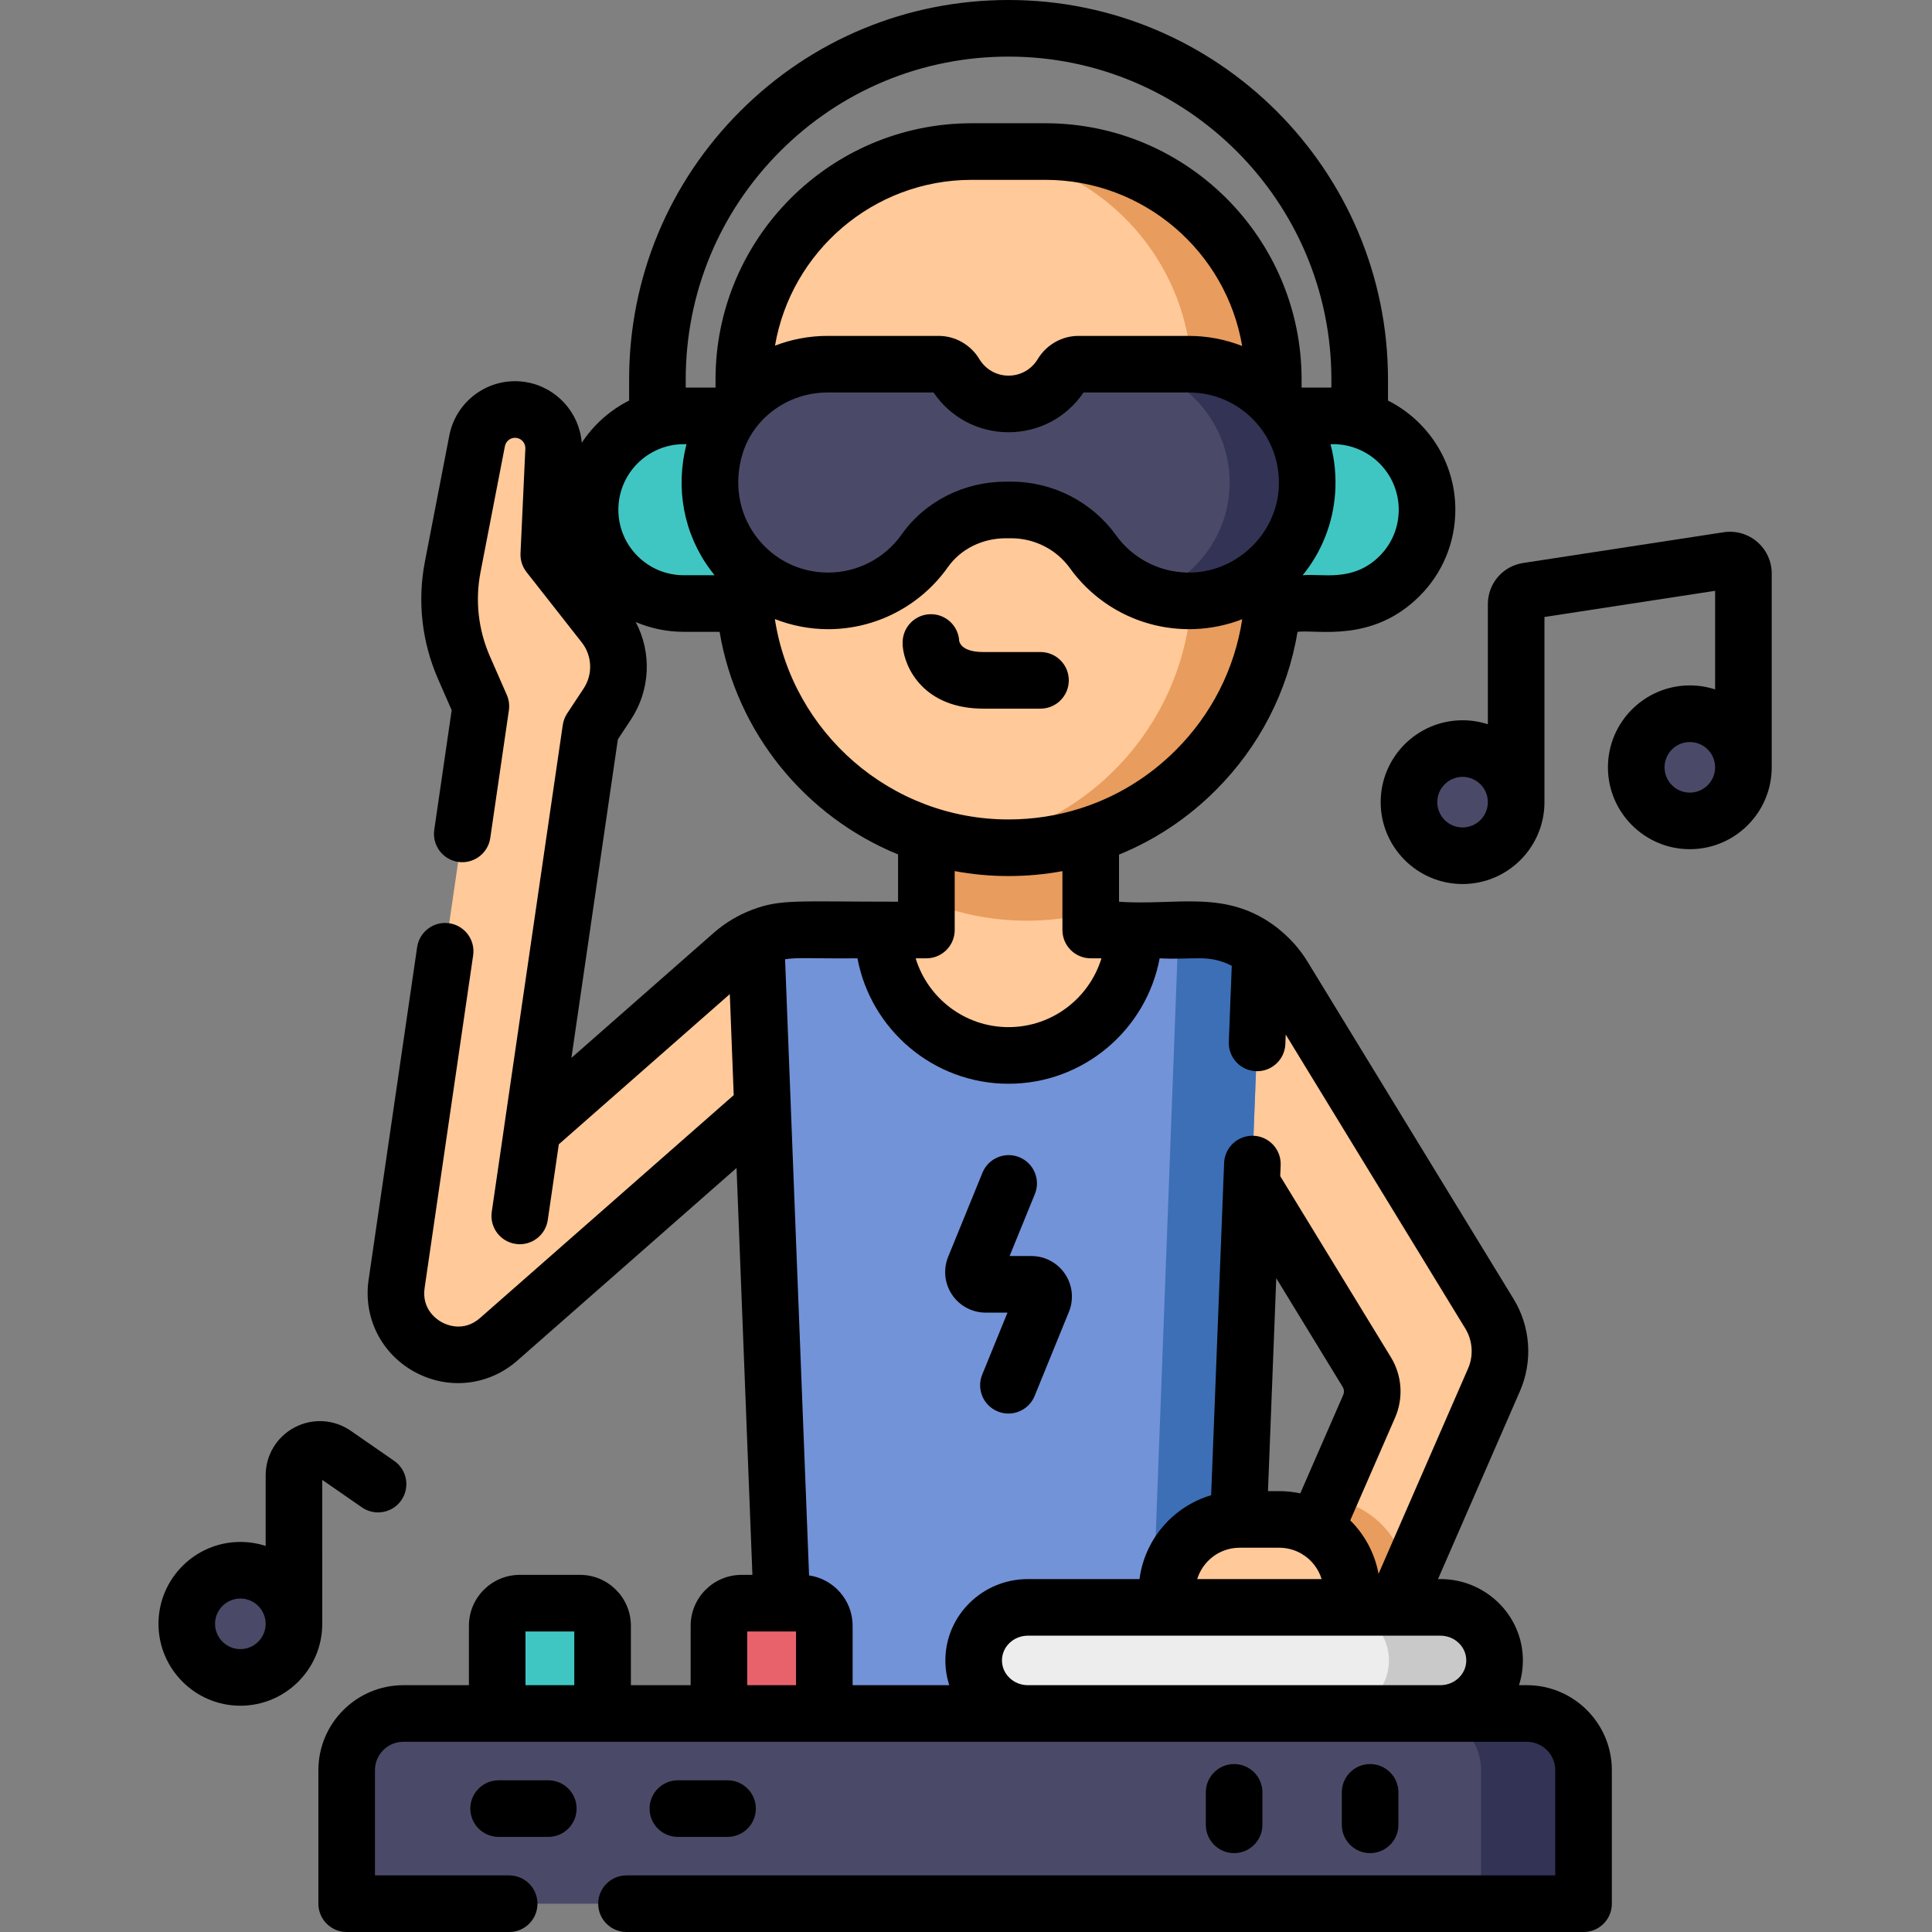 <svg height="512pt" viewBox="-42 0 512 512" width="512pt" xmlns="http://www.w3.org/2000/svg"><rect x="-42" y="0" width="512" height="512" fill="#808080" stroke="none"/><path d="m352.727 348.176-54.633-89.441c-4.66-7.625-12.949-12.273-21.883-12.273h-29.156v-42.371h-43.559v42.371h-34.457c-6.23 0-12.246 2.266-16.926 6.375l-53.051 46.602 5.793-39.707 9.703-66.535 4.355-6.586c4.27-6.457 3.926-14.918-.855-21.004l-14.629-18.625 1.285-27.75c.238-5.156-3.402-9.684-8.492-10.559-5.484-.941-10.719 2.676-11.781 8.141l-6.461 33.336c-1.746 9.023-.711 18.363 2.973 26.781l4.477 10.234-22.324 153.051c-2.207 15.105 15.602 24.77 27.07 14.695l43.066-37.848 26.828-23.566 6.262 160.594h117.887l5.473-140.434 30.523 49.957c1.672 2.742 1.906 6.129.621 9.074l-32.965 75.586 25.23 11.008 40.828-93.621c2.473-5.676 2.023-12.199-1.203-17.484zm0 0" fill="#ffc999"/><path d="m330.98 418.281c-1.203-11.008-9.855-19.766-20.809-21.145l-12.574 28.832h30.031zm0 0" fill="#e89c5d"/><path d="m203.496 238.719c8.23 3.391 17.242 5.273 26.699 5.273 5.812 0 11.457-.719 16.859-2.051v-37.852h-43.559zm0 0" fill="#e89c5d"/><path d="m139.234 110.203c-13.73 0-24.867 11.137-24.867 24.867 0 13.734 11.137 24.867 24.867 24.867h20.812v-49.734zm0 0" fill="#40c6c2"/><path d="m311.312 110.203c13.734 0 24.867 11.137 24.867 24.867 0 13.734-11.133 24.867-24.867 24.867h-20.809v-49.734zm0 0" fill="#40c6c2"/><path d="m155.121 100.555v53.953c0 38.746 31.41 70.152 70.152 70.152 38.746 0 70.152-31.41 70.152-70.152v-53.953c0-33.355-27.043-60.398-60.398-60.398h-19.508c-33.355 0-60.398 27.043-60.398 60.398zm0 0" fill="#ffc999"/><path d="m235.031 40.156h-19.512c-.344 0-.684.02-1.031.027 32.879.551 59.367 27.359 59.367 60.371v53.953c0 35.078-25.742 64.137-59.367 69.324 3.52.543 7.117.828 10.785.828 38.742 0 70.152-31.41 70.152-70.152v-53.953c0-33.355-27.039-60.398-60.395-60.398zm0 0" fill="#e89c5d"/><path d="m292.094 251.969c-4.461-3.516-10.035-5.508-15.883-5.508h-17.699c0 18.355-14.879 33.234-33.238 33.234-18.355 0-33.234-14.879-33.234-33.234h-23c-3.723 0-7.371.809-10.703 2.34l1.734 44.688v.012l6.262 160.59h117.887l5.473-140.43zm0 0" fill="#7393d8"/><path d="m276.211 246.461h-5.914l-2.324 61.961-5.477 145.668h21.719l5.477-140.434 2.402-61.688c-4.461-3.516-10.035-5.508-15.883-5.508zm0 0" fill="#3d6fb7"/><path d="m49.867 469.121v35.379h327.789v-35.379c0-8.301-6.73-15.031-15.031-15.031h-297.727c-8.301 0-15.031 6.73-15.031 15.031zm0 0" fill="#4a4a68"/><path d="m362.625 454.09h-27.168c8.301 0 15.031 6.73 15.031 15.031v35.379h27.168v-35.379c0-8.301-6.73-15.031-15.031-15.031zm0 0" fill="#333356"/><path d="m216.031 440.031c0-7.766 6.434-14.062 14.367-14.062h109.312c7.934 0 14.367 6.297 14.367 14.062s-6.434 14.059-14.367 14.059h-109.312c-7.934 0-14.367-6.293-14.367-14.059zm0 0" fill="#ededed"/><path d="m339.711 425.969h-28c7.934 0 14.367 6.297 14.367 14.059 0 7.766-6.434 14.062-14.367 14.062h28c7.934 0 14.367-6.297 14.367-14.062 0-7.762-6.434-14.059-14.367-14.059zm0 0" fill="#c9c9c9"/><path d="m297.016 402.664h-10.508c-10.629 0-19.246 8.617-19.246 19.246v4.059h49v-4.059c0-10.629-8.617-19.246-19.246-19.246zm0 0" fill="#ffc999"/><path d="m89.762 430.84v23.25h27.93v-23.25c0-3.305-2.68-5.984-5.988-5.984h-15.957c-3.305 0-5.984 2.68-5.984 5.984zm0 0" fill="#40c6c2"/><path d="m148.527 430.84v23.25h27.926v-23.25c0-3.305-2.676-5.984-5.984-5.984h-15.957c-3.309 0-5.984 2.68-5.984 5.984zm0 0" fill="#e8626c"/><path d="m273.066 96.516h-29.293c-1.789 0-3.41.977-4.332 2.512-2.895 4.801-8.148 8.02-14.168 8.02-6.016 0-11.27-3.219-14.164-8.02-.922-1.535-2.543-2.512-4.332-2.512h-29.504c-13.48 0-25.684 8.582-29.637 21.469-6.602 21.527 9.32 41.25 29.848 41.25 10.582 0 19.922-5.246 25.594-13.277 4.887-6.922 13.016-10.816 21.488-10.816h1.41c8.574 0 16.652 4.09 21.66 11.047 5.918 8.227 15.715 13.465 26.727 13.023 15.828-.641 28.883-13.289 29.984-29.094 1.273-18.332-13.223-33.602-31.281-33.602zm0 0" fill="#4a4a68"/><path d="m273.066 96.516h-20.57c18.062 0 32.559 15.27 31.281 33.602-.883 12.691-9.477 23.34-21.02 27.375 3.609 1.262 7.523 1.883 11.605 1.719 15.828-.641 28.883-13.289 29.984-29.094 1.273-18.332-13.223-33.602-31.281-33.602zm0 0" fill="#333356"/><g fill="#4a4a68"><path d="m359.797 212.578c0 7.844-6.359 14.203-14.203 14.203s-14.199-6.359-14.199-14.203 6.355-14.199 14.199-14.199 14.203 6.355 14.203 14.199zm0 0"/><path d="m420.023 203.348c0 7.844-6.359 14.203-14.203 14.203-7.84 0-14.199-6.359-14.199-14.203s6.359-14.199 14.199-14.199c7.844 0 14.203 6.355 14.203 14.199zm0 0"/><path d="m35.902 430.328c0 7.844-6.359 14.203-14.203 14.203s-14.199-6.359-14.199-14.203c0-7.84 6.355-14.199 14.199-14.199s14.203 6.359 14.203 14.199zm0 0"/></g><path d="m231.328 332.859h-5.773l6.691-16.41c1.566-3.836-.273-8.215-4.109-9.777-3.836-1.562-8.215.277-9.777 4.113l-9.086 22.277c-1.352 3.32-.965 7.074 1.035 10.051 1.996 2.973 5.328 4.746 8.914 4.746h5.77l-6.691 16.414c-1.566 3.836.273 8.211 4.109 9.777.93.379 1.887.555 2.832.555 2.957 0 5.762-1.762 6.945-4.668l9.086-22.281c1.355-3.316.969-7.074-1.031-10.047s-5.332-4.75-8.914-4.75zm0 0"/><path d="m362.625 446.59h-2.082c.672-2.07 1.035-4.273 1.035-6.562 0-11.887-9.812-21.559-21.867-21.559h-.625l21.723-49.82c3.438-7.906 2.812-17.02-1.676-24.379l-54.645-89.453c-1.949-3.191-4.418-5.988-7.258-8.309-.156-.148-.324-.289-.492-.426-13.57-10.711-26.941-5.977-42.188-7.121v-12.488c9.477-3.855 18.18-9.605 25.629-17.059 11.578-11.566 19.047-26.145 21.688-41.977 5.16-.66 19.816 3.043 32.336-9.477 6.113-6.109 9.477-14.242 9.477-22.895 0-12.625-7.27-23.586-17.848-28.914v-5.594c0-55.449-45.113-100.559-100.562-100.559-26.855 0-52.105 10.461-71.102 29.457-18.988 19-29.445 44.254-29.445 71.102v5.59c-5.102 2.57-9.438 6.453-12.555 11.199-.633-7.961-6.613-14.676-14.672-16.07-.992-.172-2.008-.258-3.016-.258-8.461 0-15.781 6.039-17.402 14.363l-6.457 33.34c-2.051 10.551-.852 21.348 3.461 31.215l3.617 8.266-4.617 31.703c-.598 4.102 2.238 7.906 6.34 8.504 4.09.602 7.906-2.238 8.504-6.34l4.93-33.828c.203-1.391.012-2.805-.551-4.09l-4.48-10.227c-3.086-7.066-3.945-14.793-2.477-22.352l6.457-33.332c.281-1.441 1.668-2.441 3.141-2.184 1.363.234 2.34 1.449 2.277 2.824l-1.281 27.75c-.082 1.797.48 3.562 1.594 4.977l14.633 18.633c2.785 3.547 2.984 8.461.488 12.234l-4.352 6.59c-.609.918-1.004 1.961-1.164 3.051l-15.5 106.238c-.008.074-.02.145-.027.219l-3.293 22.574c-.598 4.098 2.242 7.906 6.34 8.5.367.055.73.082 1.094.082 3.66 0 6.867-2.688 7.41-6.418l2.926-20.062 45.316-39.805 1.035 26.777-67.219 59.055c-4.328 3.809-8.844 1.836-10.125 1.141-1.285-.695-5.402-3.41-4.57-9.113l12.859-88.133c.598-4.098-2.242-7.906-6.34-8.504-4.082-.598-7.906 2.238-8.504 6.34l-12.859 88.133c-1.461 10.027 3.352 19.629 12.262 24.461 8.906 4.832 19.574 3.633 27.18-3.059l58.066-51.02 4.203 107.832h-2.883c-7.434 0-13.484 6.051-13.484 13.488v15.746h-15.836v-15.746c0-7.438-6.047-13.488-13.48-13.488h-15.961c-7.438 0-13.484 6.051-13.484 13.488v15.746h-17.363c-12.426 0-22.531 10.109-22.531 22.531v35.379c0 4.141 3.355 7.5 7.5 7.5h43.062c4.145 0 7.5-3.359 7.5-7.5s-3.355-7.5-7.5-7.5h-35.566v-27.879c0-4.152 3.375-7.531 7.527-7.531h297.73c4.152 0 7.531 3.379 7.531 7.531v27.879h-246.129c-4.145 0-7.5 3.359-7.5 7.5s3.355 7.5 7.5 7.5h253.629c4.145 0 7.5-3.359 7.5-7.5v-35.379c0-12.426-10.109-22.531-22.531-22.531zm-48.668-76.898-11.367 26.059c-1.797-.383-3.664-.586-5.574-.586h-2.988l2.195-56.43 17.586 28.785c.41.664.461 1.453.148 2.172zm-27.773 40.477h.043.02c.098 0 .188 0 .281-.004h10.488c2.043 0 3.965.523 5.641 1.445.145.09.289.176.438.254 2.441 1.48 4.301 3.828 5.152 6.605h-32.973c1.445-4.703 5.77-8.16 10.91-8.301zm-1.754-154.219-.785 20.141c-.16 4.137 3.066 7.625 7.203 7.785 4.156.152 7.625-3.062 7.785-7.203l.098-2.504 47.598 77.918c1.945 3.191 2.219 7.148.727 10.574l-23.73 54.422c-1.004-5.484-3.688-10.391-7.496-14.164l11.875-27.223c2.266-5.184 1.859-11.164-1.094-15.996l-29.34-48.016.117-2.914c.16-4.137-3.066-7.625-7.207-7.785-4.168-.133-7.621 3.066-7.781 7.207l-3.434 88.055c-10.02 2.953-17.617 11.625-18.984 22.223h-29.582c-12.059 0-21.867 9.672-21.867 21.562 0 2.285.363 4.488 1.035 6.559h-25.613v-15.746c0-6.777-5.023-12.402-11.543-13.348l-4.844-124.219c0-.023 0-.051 0-.074l-1.512-38.992c3.25-.543 7.043-.148 19.18-.25 3.527 18.895 20.141 33.242 40.035 33.242 19.906 0 36.52-14.348 40.051-33.242 9.105.492 12.871-1.191 19.109 1.988zm-37.379-1.988h2.844c-3.215 10.547-13.039 18.238-24.625 18.238-11.578 0-21.398-7.691-24.613-18.238h2.848c4.141 0 7.5-3.359 7.5-7.5v-15.613c4.625.863 9.395 1.312 14.27 1.312 4.84 0 9.617-.441 14.277-1.301v15.602c0 4.141 3.355 7.5 7.5 7.5zm22.527-55.152c-6.973 6.973-15.301 12.098-24.391 15.133-.312.082-.617.18-.914.301-6.066 1.922-12.457 2.918-19.004 2.918-31.301 0-57.312-23.074-61.922-53.105 4.457 1.746 9.25 2.684 14.137 2.684 12.586 0 24.445-6.152 31.719-16.453 3.379-4.785 9.121-7.645 15.363-7.645h1.41c6.18 0 12 2.965 15.57 7.93 7.652 10.629 20.047 16.645 33.117 16.133 4.41-.176 8.629-1.086 12.539-2.605-1.996 13.098-8.082 25.172-17.625 34.711zm-108.828-53.918c-.176-.195-.355-.379-.547-.559-.68-.715-1.32-1.48-1.922-2.289-4.57-6.184-5.836-14.152-3.473-21.859 2.918-9.52 12.156-16.168 22.445-16.168h28.148c4.484 6.617 11.816 10.531 19.871 10.531 8.055 0 15.391-3.914 19.875-10.531h27.918c13.848 0 24.762 11.688 23.801 25.582-.832 11.918-10.848 21.633-22.809 22.117-8.055.312-15.637-3.379-20.332-9.906-6.387-8.871-16.758-14.168-27.75-14.168h-1.41c-11.105 0-21.43 5.23-27.617 13.992-4.465 6.324-11.742 10.102-19.465 10.102-6.375 0-12.301-2.453-16.734-6.844zm112.316-55.875h-29.293c-4.355 0-8.477 2.355-10.758 6.141-1.656 2.75-4.551 4.391-7.742 4.391-3.188 0-6.086-1.641-7.738-4.391-2.281-3.785-6.402-6.141-10.758-6.141h-29.504c-4.84 0-9.539.91-13.891 2.582 4.266-24.914 26.023-43.938 52.141-43.938h19.508c26.148 0 47.93 19.07 52.156 44.027-4.465-1.746-9.254-2.672-14.121-2.672zm50.531 58.34c-7.074 7.074-15.426 4.562-20.375 5.086 4.898-6.012 8.031-13.535 8.605-21.801.309-4.441-.117-8.793-1.23-12.93h.711c9.594 0 17.371 7.805 17.371 17.359 0 4.645-1.805 9.008-5.082 12.285zm-158.824-107.293c16.164-16.16 37.648-25.062 60.496-25.062 47.18 0 85.562 38.383 85.562 85.559v2.152h-7.898v-2.16c0-37.438-30.461-67.891-67.902-67.891h-19.508c-37.441 0-67.902 30.453-67.902 67.891v2.16h-7.898v-2.152c0-22.844 8.895-44.332 25.051-60.496zm-25.543 77.648h.695c-3 11.707-.746 23.723 6.297 33.25.371.504.754.996 1.148 1.48h-8.141c-4.637 0-9-1.805-12.277-5.086-3.277-3.277-5.082-7.641-5.082-12.285 0-9.543 7.762-17.359 17.359-17.359zm-29.801 162.641 12.312-84.414 3.422-5.188c5.211-7.867 5.594-17.797 1.305-25.914 3.977 1.707 8.301 2.605 12.762 2.605h9.469c4.512 26.797 22.797 48.984 47.301 58.992v12.527c-26.77 0-31.004-.727-38.508 2.074-.059.023-.121.047-.184.07-.027.008-.055.02-.086.031-3.656 1.398-7.066 3.441-10.062 6.066zm-12.168 166.238v-14.234h12.93v14.234zm58.766 0v-14.234h8.941c.07.004.145.004.219.004.07 0 .141 0 .211-.004h3.555v14.234zm74.371 0c-3.785 0-6.867-2.941-6.867-6.562 0-3.617 3.082-6.559 6.867-6.559h97.039c.062.004.125.004.191.004.059 0 .117-.004.18-.004h11.902c3.785 0 6.867 2.941 6.867 6.559 0 3.621-3.082 6.562-6.867 6.562zm0 0"/><path d="m103.309 471.797h-13.168c-4.141 0-7.5 3.355-7.5 7.5 0 4.141 3.359 7.5 7.5 7.5h13.168c4.141 0 7.5-3.359 7.5-7.5 0-4.145-3.359-7.5-7.5-7.5zm0 0"/><path d="m150.809 486.797c4.141 0 7.5-3.359 7.5-7.5 0-4.145-3.359-7.5-7.5-7.5h-13.168c-4.141 0-7.5 3.355-7.5 7.5 0 4.141 3.359 7.5 7.5 7.5zm0 0"/><path d="m292.555 483.598v-8.605c0-4.141-3.359-7.5-7.5-7.5-4.145 0-7.5 3.359-7.5 7.5v8.605c0 4.141 3.355 7.5 7.5 7.5 4.141 0 7.5-3.359 7.5-7.5zm0 0"/><path d="m328.594 483.598v-8.605c0-4.141-3.355-7.5-7.5-7.5s-7.5 3.359-7.5 7.5v8.605c0 4.141 3.355 7.5 7.5 7.5s7.5-3.359 7.5-7.5zm0 0"/><path d="m423.668 143.594c-2.449-2.105-5.684-3.031-8.879-2.543l-53.109 8.141c-5.438.832-9.383 5.43-9.383 10.93v31.816c-2.113-.688-4.367-1.059-6.703-1.059-11.965 0-21.699 9.734-21.699 21.699s9.734 21.699 21.699 21.699 21.703-9.734 21.703-21.699v-49.07l45.227-6.934v26.129c-2.109-.684-4.363-1.059-6.699-1.059-11.969 0-21.703 9.738-21.703 21.703s9.734 21.699 21.703 21.699c11.965 0 21.699-9.734 21.699-21.699v-51.367c0-3.227-1.406-6.285-3.855-8.387zm-78.074 75.688c-3.695 0-6.699-3.008-6.699-6.703s3.004-6.699 6.699-6.699 6.703 3.004 6.703 6.699-3.008 6.703-6.703 6.703zm60.23-9.23c-3.695 0-6.703-3.008-6.703-6.703 0-3.695 3.008-6.699 6.703-6.699 3.695 0 6.699 3.004 6.699 6.699 0 3.695-3.004 6.703-6.699 6.703zm0 0"/><path d="m43.402 392.188 10.516 7.285c3.406 2.355 8.078 1.508 10.438-1.898 2.355-3.402 1.508-8.078-1.898-10.434l-11.508-7.969c-4.41-3.055-10.098-3.402-14.848-.914-4.75 2.484-7.699 7.363-7.699 12.727v18.703c-2.113-.688-4.363-1.059-6.703-1.059-11.965 0-21.699 9.734-21.699 21.699 0 11.969 9.734 21.703 21.699 21.703 11.969 0 21.703-9.734 21.703-21.703zm-21.703 44.844c-3.695 0-6.703-3.008-6.703-6.703 0-3.691 3.008-6.699 6.703-6.699 3.695 0 6.699 3.008 6.699 6.699 0 3.695-3.004 6.703-6.699 6.703zm0 0"/><path d="m233.742 187.797h-15.121c-15.828 0-20.91-10.832-21.391-16.559-.016-.207-.023-.414-.023-.621v-.348c0-4.141 3.355-7.5 7.5-7.5 4.023 0 7.312 3.172 7.492 7.156.277 1.012 1.469 2.871 6.422 2.871h15.121c4.145 0 7.5 3.355 7.5 7.5 0 4.141-3.355 7.5-7.5 7.5zm-21.562-17.805"/></svg>